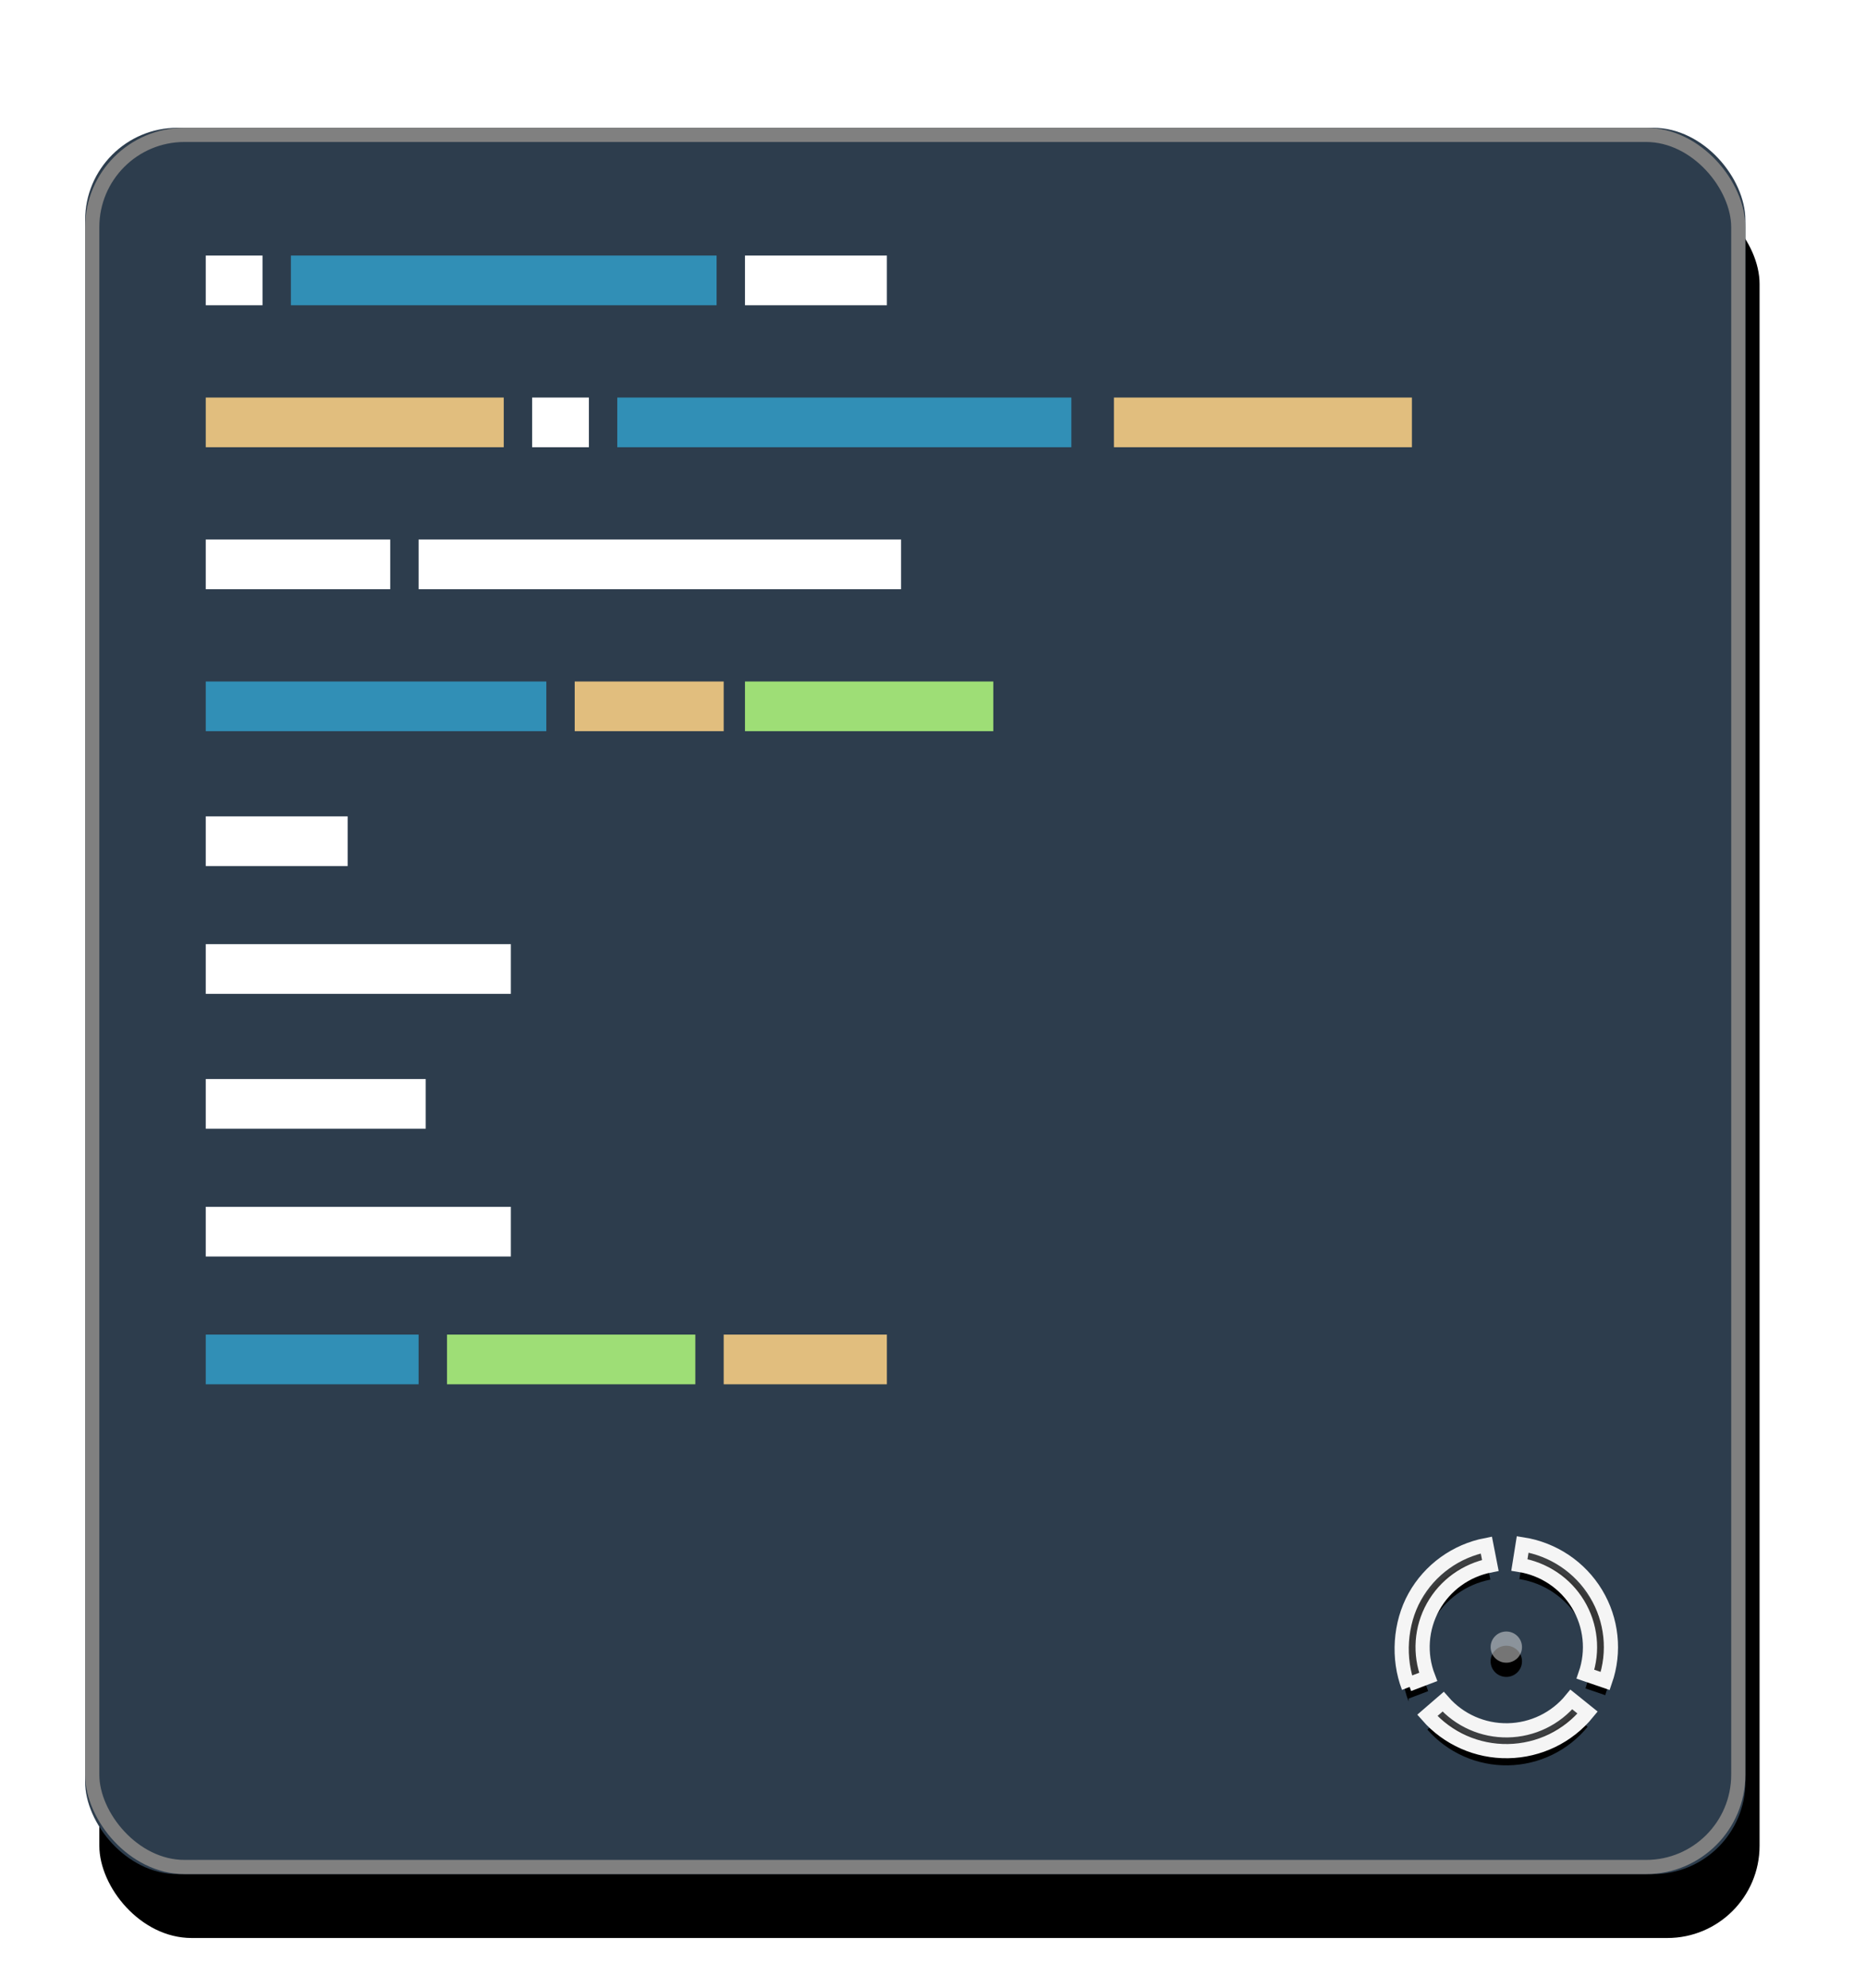 <?xml version="1.0" encoding="UTF-8"?>
<svg width="263px" height="280px" viewBox="0 0 263 280" version="1.1" xmlns="http://www.w3.org/2000/svg" xmlns:xlink="http://www.w3.org/1999/xlink">
    <!-- Generator: Sketch 48.1 (47250) - http://www.bohemiancoding.com/sketch -->
    <title>Artboard</title>
    <desc>Created with Sketch.</desc>
    <defs>
        <rect id="path-1" x="12" y="18" width="234" height="246" rx="13"></rect>
        <filter x="-6.8%" y="-3.7%" width="115.4%" height="114.6%" filterUnits="objectBoundingBox" id="filter-2">
            <feOffset dx="2" dy="9" in="SourceAlpha" result="shadowOffsetOuter1"></feOffset>
            <feGaussianBlur stdDeviation="4.5" in="shadowOffsetOuter1" result="shadowBlurOuter1"></feGaussianBlur>
            <feComposite in="shadowBlurOuter1" in2="SourceAlpha" operator="out" result="shadowBlurOuter1"></feComposite>
            <feColorMatrix values="0 0 0 0 0   0 0 0 0 0   0 0 0 0 0  0 0 0 0.5 0" type="matrix" in="shadowBlurOuter1"></feColorMatrix>
        </filter>
        <path d="M16.789,3.271 C20.234,3.813 23.26,5.842 25.056,8.812 C26.853,11.783 27.234,15.391 26.099,18.668 L28.888,19.622 C30.307,15.526 29.83,11.016 27.585,7.303 C25.339,3.589 21.556,1.054 17.251,0.376 L16.789,3.271 Z" id="path-3"></path>
        <filter x="-96.9%" y="-54.6%" width="293.8%" height="229.9%" filterUnits="objectBoundingBox" id="filter-4">
            <feMorphology radius="1" operator="dilate" in="SourceAlpha" result="shadowSpreadOuter1"></feMorphology>
            <feOffset dx="0" dy="2" in="shadowSpreadOuter1" result="shadowOffsetOuter1"></feOffset>
            <feGaussianBlur stdDeviation="3.5" in="shadowOffsetOuter1" result="shadowBlurOuter1"></feGaussianBlur>
            <feComposite in="shadowBlurOuter1" in2="SourceAlpha" operator="out" result="shadowBlurOuter1"></feComposite>
            <feColorMatrix values="0 0 0 0 0   0 0 0 0 0   0 0 0 0 0  0 0 0 0.879 0" type="matrix" in="shadowBlurOuter1"></feColorMatrix>
        </filter>
        <path d="M24.112,22.229 C21.918,24.922 18.637,26.512 15.15,26.573 C11.663,26.633 8.328,25.158 6.04,22.542 L3.814,24.465 C6.674,27.735 10.843,29.579 15.201,29.504 C19.56,29.428 23.661,27.44 26.405,24.073 L24.112,22.229 Z" id="path-5"></path>
        <filter x="-55.3%" y="-144.3%" width="210.7%" height="443.6%" filterUnits="objectBoundingBox" id="filter-6">
            <feMorphology radius="1" operator="dilate" in="SourceAlpha" result="shadowSpreadOuter1"></feMorphology>
            <feOffset dx="0" dy="2" in="shadowSpreadOuter1" result="shadowOffsetOuter1"></feOffset>
            <feGaussianBlur stdDeviation="3.5" in="shadowOffsetOuter1" result="shadowBlurOuter1"></feGaussianBlur>
            <feComposite in="shadowBlurOuter1" in2="SourceAlpha" operator="out" result="shadowBlurOuter1"></feComposite>
            <feColorMatrix values="0 0 0 0 0   0 0 0 0 0   0 0 0 0 0  0 0 0 0.879 0" type="matrix" in="shadowBlurOuter1"></feColorMatrix>
        </filter>
        <path d="M1.176,20.103 L3.93,19.052 C2.68,15.817 2.935,12.198 4.625,9.167 C6.316,6.136 9.269,4.003 12.693,3.342 L12.13,0.465 C7.851,1.291 4.159,3.957 2.046,7.746 C-0.068,11.534 -0.386,16.471 1.176,20.515" id="path-7"></path>
        <filter x="-100.0%" y="-52.4%" width="300.1%" height="224.7%" filterUnits="objectBoundingBox" id="filter-8">
            <feMorphology radius="1" operator="dilate" in="SourceAlpha" result="shadowSpreadOuter1"></feMorphology>
            <feOffset dx="0" dy="2" in="shadowSpreadOuter1" result="shadowOffsetOuter1"></feOffset>
            <feGaussianBlur stdDeviation="3.5" in="shadowOffsetOuter1" result="shadowBlurOuter1"></feGaussianBlur>
            <feComposite in="shadowBlurOuter1" in2="SourceAlpha" operator="out" result="shadowBlurOuter1"></feComposite>
            <feColorMatrix values="0 0 0 0 0   0 0 0 0 0   0 0 0 0 0  0 0 0 0.879 0" type="matrix" in="shadowBlurOuter1"></feColorMatrix>
        </filter>
        <ellipse id="path-9" cx="14.944" cy="14.851" rx="2.212" ry="2.198"></ellipse>
        <filter x="-158.2%" y="-113.7%" width="416.4%" height="418.4%" filterUnits="objectBoundingBox" id="filter-10">
            <feOffset dx="0" dy="2" in="SourceAlpha" result="shadowOffsetOuter1"></feOffset>
            <feGaussianBlur stdDeviation="2" in="shadowOffsetOuter1" result="shadowBlurOuter1"></feGaussianBlur>
            <feComposite in="shadowBlurOuter1" in2="SourceAlpha" operator="out" result="shadowBlurOuter1"></feComposite>
            <feColorMatrix values="0 0 0 0 0   0 0 0 0 0   0 0 0 0 0  0 0 0 0.85 0" type="matrix" in="shadowBlurOuter1"></feColorMatrix>
        </filter>
    </defs>
    <g id="Symbols" stroke="none" stroke-width="1" fill="none" fill-rule="evenodd">
        <g id="Artboard">
            <g id="Rectangle">
                <use fill="black" fill-opacity="1" filter="url(#filter-2)" xlink:href="#path-1"></use>
                <use fill="#2D3D4D" fill-rule="evenodd" xlink:href="#path-1"></use>
                <rect stroke="#808080" stroke-width="2" x="13" y="19" width="232" height="244" rx="13"></rect>
            </g>
            <g id="white" transform="translate(29, 36)" fill="#FFFFFF">
                <rect id="Rectangle-2" x="0" y="0" width="8" height="7"></rect>
            </g>
            <g id="white" transform="translate(75, 56)" fill="#FFFFFF">
                <rect id="Rectangle-2" x="0" y="0" width="8" height="7"></rect>
            </g>
            <g id="white" transform="translate(105, 36)" fill="#FFFFFF">
                <rect id="Rectangle-2" x="0" y="0" width="20" height="7"></rect>
            </g>
            <g id="white" transform="translate(29, 76)" fill="#FFFFFF">
                <rect id="Rectangle-2" x="0" y="0" width="26" height="7"></rect>
            </g>
            <g id="white" transform="translate(59, 76)" fill="#FFFFFF">
                <rect id="Rectangle-2" x="0" y="0" width="68" height="7"></rect>
            </g>
            <g id="blue" transform="translate(41, 36)" fill="#318FB6">
                <rect id="Rectangle-3" x="0" y="0" width="60" height="7"></rect>
            </g>
            <g id="blue" transform="translate(87, 56)" fill="#318FB6">
                <rect id="Rectangle-3" x="0" y="0" width="64" height="7"></rect>
            </g>
            <g id="blue" transform="translate(29, 96)" fill="#318FB6">
                <rect id="Rectangle-3" x="0" y="0" width="48" height="7"></rect>
            </g>
            <g id="orange" transform="translate(29, 56)" fill="#E1BE7E">
                <rect id="Rectangle-3" x="0" y="0" width="42" height="7"></rect>
            </g>
            <g id="orange" transform="translate(157, 56)" fill="#E1BE7E">
                <rect id="Rectangle-3" x="0" y="0" width="42" height="7"></rect>
            </g>
            <g id="blue" transform="translate(29, 188)" fill="#318FB6">
                <rect id="Rectangle-3" x="0" y="0" width="30" height="7"></rect>
            </g>
            <g id="orange" transform="translate(102, 188)" fill="#E1BE7E">
                <rect id="Rectangle-3" x="0" y="0" width="23" height="7"></rect>
            </g>
            <g id="orange" transform="translate(81, 96)" fill="#E1BE7E">
                <rect id="Rectangle-3" x="0" y="0" width="21" height="7"></rect>
            </g>
            <g id="green" transform="translate(105, 96)" fill="#9EDE76">
                <rect id="Rectangle-2" x="0" y="0" width="35" height="7"></rect>
            </g>
            <g id="green" transform="translate(63, 188)" fill="#9EDE76">
                <rect id="Rectangle-2" x="0" y="0" width="35" height="7"></rect>
            </g>
            <g id="white" transform="translate(29, 115)" fill="#FFFFFF">
                <rect id="Rectangle-2" x="0" y="0" width="20" height="7"></rect>
            </g>
            <g id="white" transform="translate(29, 133)" fill="#FFFFFF">
                <rect id="Rectangle-2" x="0" y="0" width="43" height="7"></rect>
            </g>
            <g id="white" transform="translate(29, 152)" fill="#FFFFFF">
                <rect id="Rectangle-2" x="0" y="0" width="31" height="7"></rect>
            </g>
            <g id="white" transform="translate(29, 170)" fill="#FFFFFF">
                <rect id="Rectangle-2" x="0" y="0" width="43" height="7"></rect>
            </g>
            <g id="Dot" transform="translate(195, 216)">
                <g transform="translate(2.36, 1.172)">
                    <g id="Shape" fill-rule="nonzero">
                        <use fill="black" fill-opacity="1" filter="url(#filter-4)" xlink:href="#path-3"></use>
                        <use stroke="#F5F5F5" stroke-width="2" fill-opacity="0.866" fill="#404040" fill-rule="evenodd" xlink:href="#path-3"></use>
                    </g>
                    <g id="Shape" fill-rule="nonzero">
                        <use fill="black" fill-opacity="1" filter="url(#filter-6)" xlink:href="#path-5"></use>
                        <use stroke="#F5F5F5" stroke-width="2" fill-opacity="0.866" fill="#404040" fill-rule="evenodd" xlink:href="#path-5"></use>
                    </g>
                    <g id="Shape" fill-rule="nonzero">
                        <use fill="black" fill-opacity="1" filter="url(#filter-8)" xlink:href="#path-7"></use>
                        <use stroke="#F5F5F5" stroke-width="2" fill-opacity="0.866" fill="#404040" fill-rule="evenodd" xlink:href="#path-7"></use>
                    </g>
                    <g id="Oval" fill-rule="nonzero">
                        <use fill="black" fill-opacity="1" filter="url(#filter-10)" xlink:href="#path-9"></use>
                        <use fill-opacity="0.506" fill="#E8E8E8" fill-rule="evenodd" xlink:href="#path-9"></use>
                    </g>
                </g>
            </g>
        </g>
    </g>
</svg>